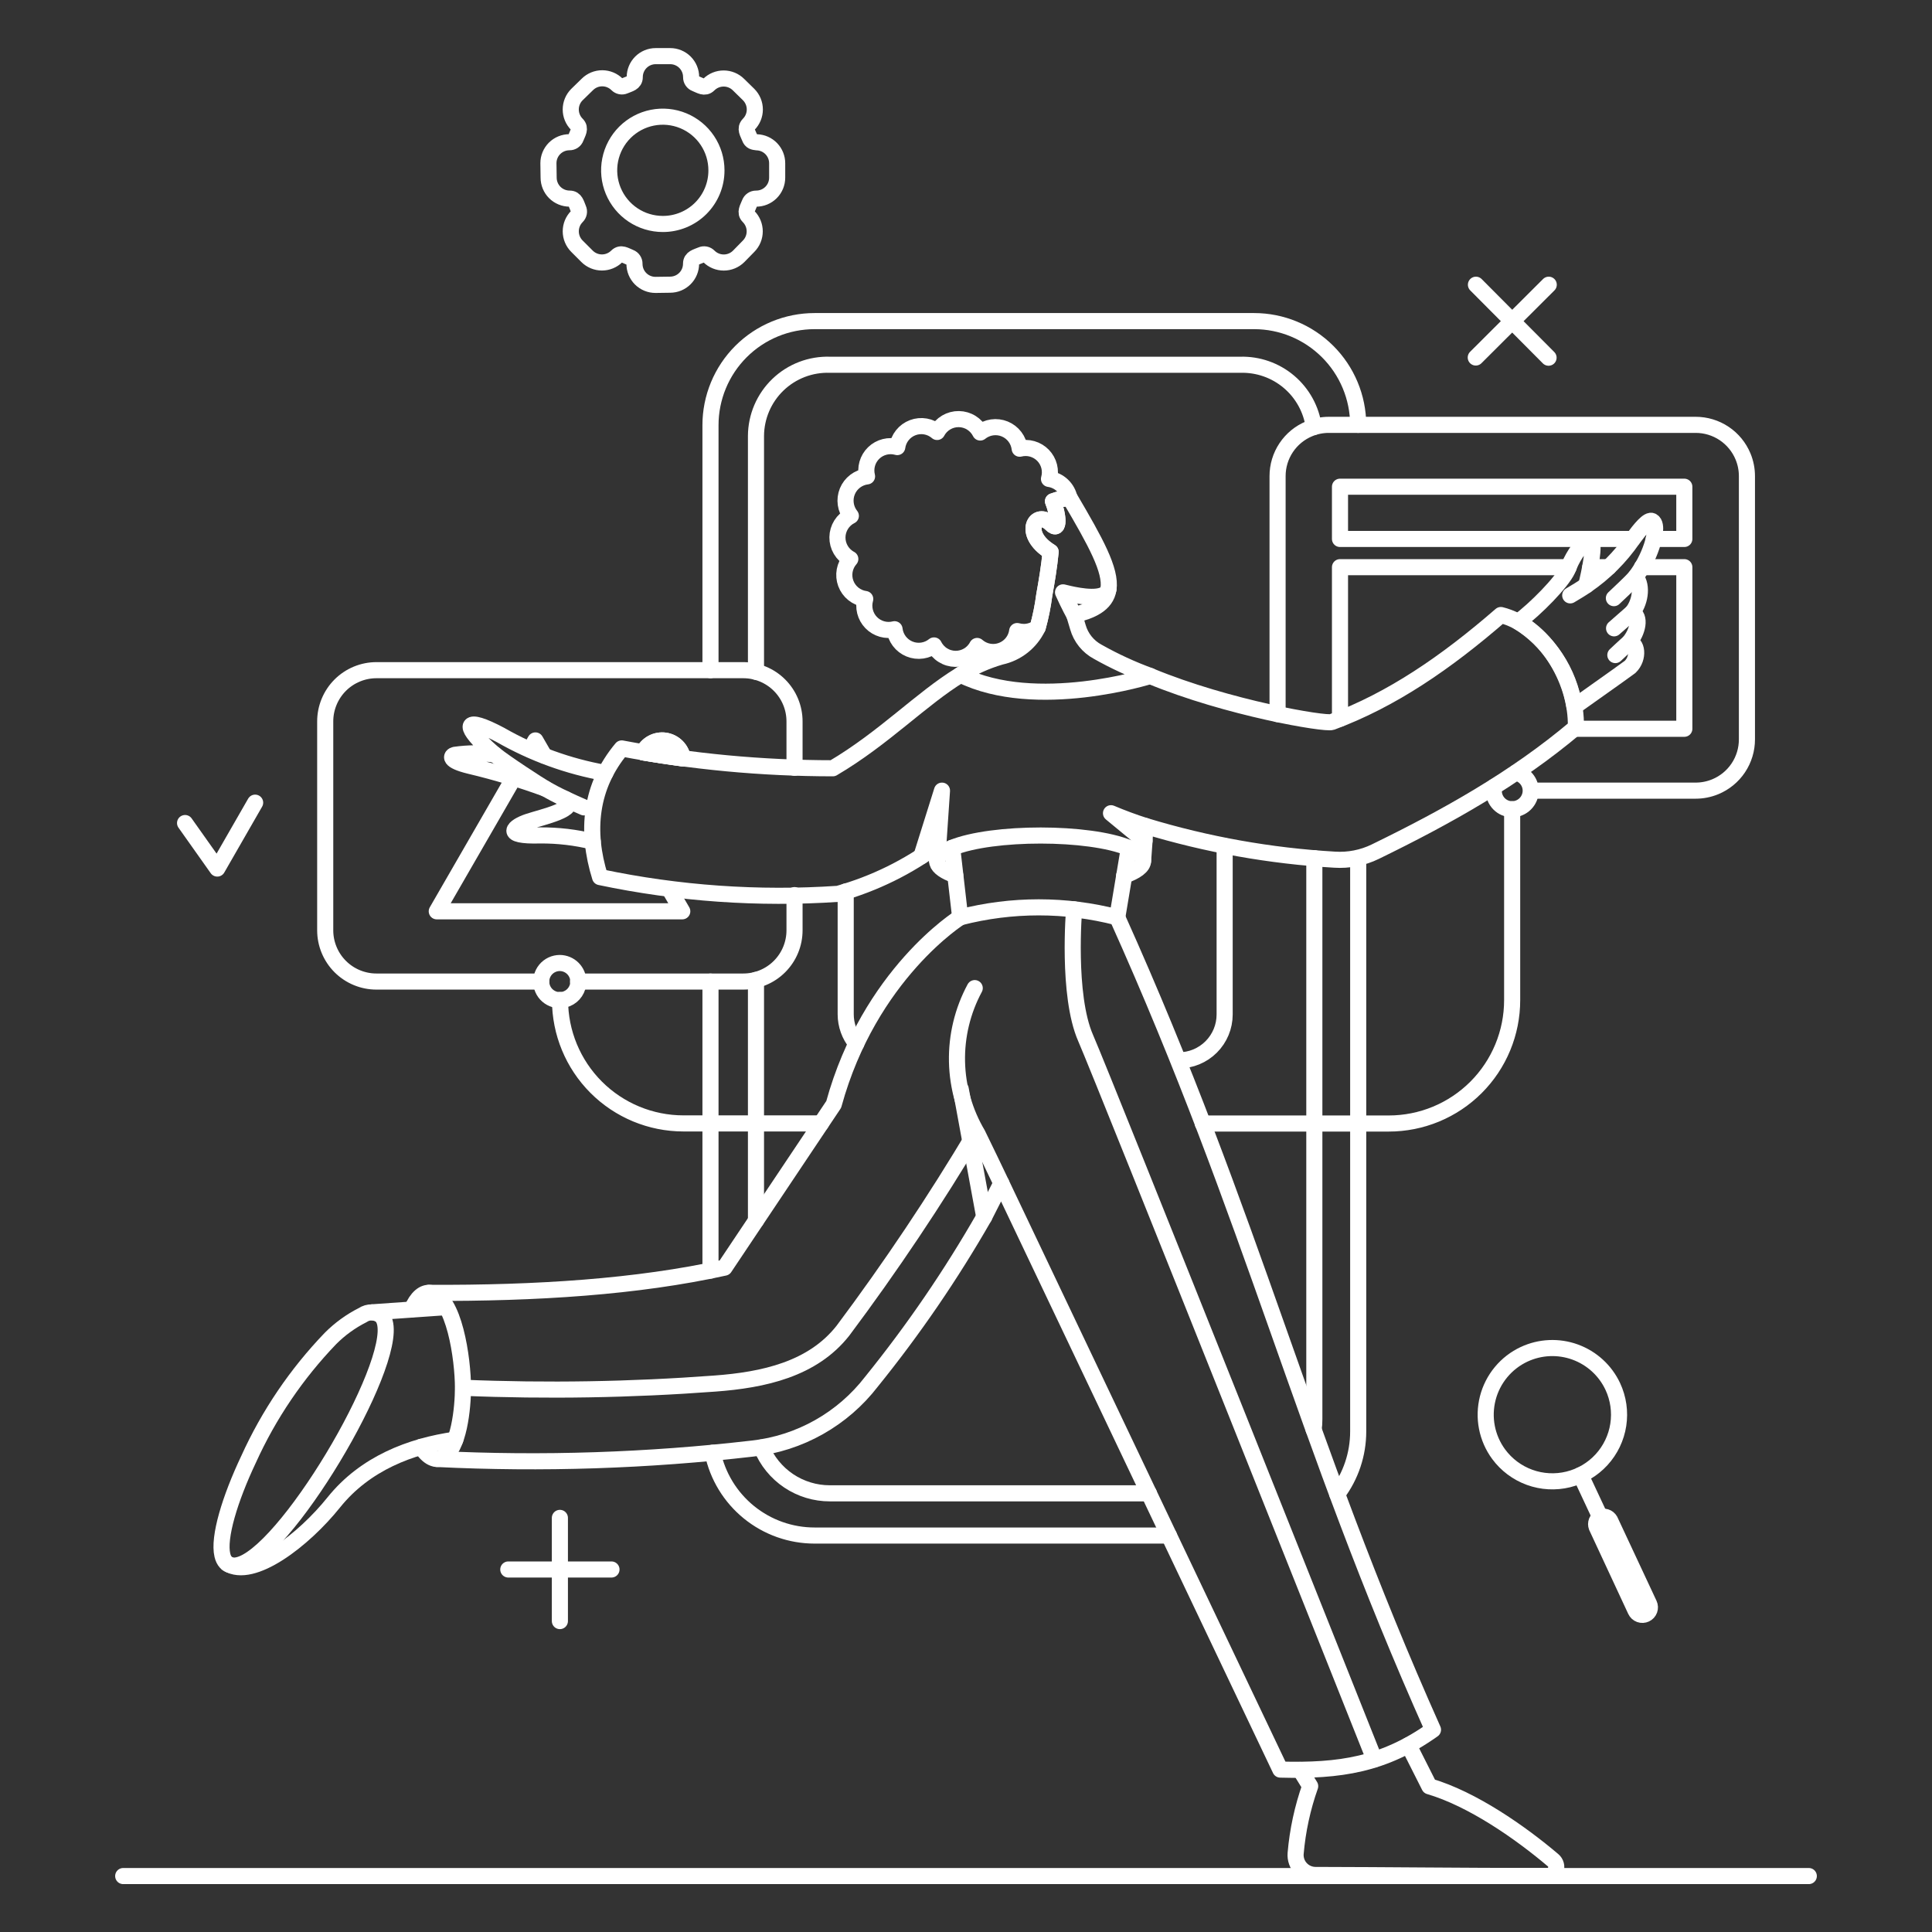 <svg width="240" height="240" viewBox="0 0 240 240" fill="none" xmlns="http://www.w3.org/2000/svg">
<rect x="0" y="0" width="240" height="240" fill="#333333" stroke="none"/>
<path d="M79.897 93.47C80.136 92.964 80.532 92.548 81.026 92.284C81.52 92.021 82.086 91.924 82.639 92.007C83.193 92.091 83.705 92.351 84.099 92.749C84.493 93.147 84.748 93.662 84.826 94.216C83.127 93.99 81.476 93.742 79.897 93.47Z" stroke="white" stroke-width="2" stroke-linecap="round" stroke-linejoin="round"/>
<path d="M15.304 233.05H224.696" stroke="white" stroke-width="2" stroke-linecap="round" stroke-linejoin="round"/>
<path d="M146.429 131.723C147.94 131.722 149.389 131.122 150.459 130.054C151.528 128.985 152.129 127.536 152.13 126.025V105.09" stroke="white" stroke-width="2" stroke-linecap="round" stroke-linejoin="round"/>
<path d="M105.056 110.742V126.002C105.058 127.331 105.521 128.617 106.365 129.642" stroke="white" stroke-width="2" stroke-linecap="round" stroke-linejoin="round"/>
<path d="M93.91 151.617V121.729" stroke="white" stroke-width="2" stroke-linecap="round" stroke-linejoin="round"/>
<path d="M142.721 185.506H103.094C101.271 185.509 99.488 184.969 97.974 183.954C96.46 182.939 95.283 181.496 94.594 179.808" stroke="white" stroke-width="2" stroke-linecap="round" stroke-linejoin="round"/>
<path d="M163.271 106.605V176.305C163.276 176.729 163.245 177.152 163.18 177.571" stroke="white" stroke-width="2" stroke-linecap="round" stroke-linejoin="round"/>
<path d="M163.203 53.047C162.903 50.858 161.804 48.858 160.118 47.43C158.432 46.002 156.278 45.248 154.07 45.312H103.112C101.923 45.271 100.737 45.468 99.626 45.893C98.515 46.318 97.5 46.962 96.642 47.786C95.784 48.61 95.1 49.599 94.631 50.692C94.162 51.785 93.917 52.962 93.91 54.151V83.455" stroke="white" stroke-width="2" stroke-linecap="round" stroke-linejoin="round"/>
<path d="M98.699 95.379V89.626C98.7 88.789 98.536 87.959 98.216 87.185C97.896 86.411 97.426 85.708 96.834 85.116C96.242 84.524 95.538 84.054 94.764 83.734C93.99 83.414 93.161 83.25 92.323 83.251H46.773C45.936 83.25 45.106 83.415 44.333 83.734C43.559 84.055 42.855 84.524 42.263 85.116C41.671 85.708 41.202 86.412 40.882 87.186C40.562 87.959 40.398 88.789 40.399 89.626V115.558C40.398 116.395 40.562 117.225 40.882 117.998C41.202 118.772 41.671 119.476 42.263 120.068C42.855 120.66 43.559 121.129 44.333 121.449C45.106 121.769 45.936 121.934 46.773 121.932H67.231M98.699 111.194V115.558C98.7 116.395 98.536 117.224 98.216 117.998C97.897 118.771 97.427 119.474 96.836 120.066C96.244 120.659 95.541 121.128 94.767 121.448C93.994 121.769 93.165 121.933 92.328 121.932H71.805" stroke="white" stroke-width="2" stroke-linecap="round" stroke-linejoin="round"/>
<path d="M185.607 97.747C185.581 97.904 185.566 98.064 185.562 98.223C185.558 98.525 185.615 98.825 185.728 99.104C185.841 99.384 186.009 99.639 186.222 99.853C186.434 100.068 186.687 100.238 186.966 100.354C187.245 100.47 187.544 100.53 187.846 100.529C188.456 100.526 189.041 100.283 189.473 99.851C189.905 99.419 190.149 98.834 190.152 98.223C190.152 97.696 189.97 97.185 189.636 96.777C189.302 96.369 188.837 96.09 188.32 95.986" stroke="white" stroke-width="2" stroke-linecap="round" stroke-linejoin="round"/>
<path d="M65.855 93.109L66.51 91.978L67.595 93.855" stroke="white" stroke-width="2" stroke-linecap="round" stroke-linejoin="round"/>
<path d="M79.897 93.47C80.136 92.964 80.532 92.548 81.026 92.284C81.52 92.021 82.086 91.924 82.639 92.007C83.193 92.091 83.705 92.351 84.099 92.749C84.493 93.147 84.748 93.662 84.826 94.216C83.127 93.99 81.476 93.742 79.897 93.47Z" stroke="white" stroke-width="2" stroke-linecap="round" stroke-linejoin="round"/>
<path d="M83.149 110.448L84.755 113.206H54.257L63.82 96.634" stroke="white" stroke-width="2" stroke-linecap="round" stroke-linejoin="round"/>
<path d="M158.705 88.714V59.152C158.702 57.891 159.075 56.657 159.776 55.608C160.476 54.559 161.473 53.742 162.639 53.26C163.413 52.94 164.242 52.775 165.08 52.776H210.634C211.896 52.774 213.13 53.147 214.179 53.847C215.228 54.548 216.045 55.545 216.527 56.711C216.847 57.485 217.011 58.314 217.01 59.152V91.842C217.012 93.104 216.639 94.338 215.938 95.387C215.237 96.436 214.241 97.253 213.075 97.734C212.301 98.054 211.471 98.218 210.634 98.217H190.21" stroke="white" stroke-width="2" stroke-linecap="round" stroke-linejoin="round"/>
<path d="M168.72 52.776C168.707 49.354 167.339 46.077 164.915 43.662C162.492 41.247 159.21 39.89 155.788 39.889H101.191C99.493 39.889 97.811 40.223 96.241 40.872C94.672 41.522 93.246 42.474 92.045 43.675C90.844 44.876 89.892 46.302 89.242 47.871C88.593 49.441 88.258 51.123 88.259 52.821V83.252" stroke="white" stroke-width="2" stroke-linecap="round" stroke-linejoin="round"/>
<path d="M88.259 157.834V121.933" stroke="white" stroke-width="2" stroke-linecap="round" stroke-linejoin="round"/>
<path d="M145.208 190.751H101.19C98.219 190.752 95.339 189.729 93.033 187.856C90.728 185.982 89.138 183.372 88.531 180.464" stroke="white" stroke-width="2" stroke-linecap="round" stroke-linejoin="round"/>
<path d="M168.72 106.605V177.82C168.721 180.626 167.808 183.356 166.12 185.596" stroke="white" stroke-width="2" stroke-linecap="round" stroke-linejoin="round"/>
<path d="M202.812 66.951H166.459V60.462H209.232V66.951H205.435" stroke="white" stroke-width="2" stroke-linecap="round" stroke-linejoin="round"/>
<path d="M197.544 70.456H199.85" stroke="white" stroke-width="2" stroke-linecap="round" stroke-linejoin="round"/>
<path d="M166.459 89.287V70.456H194.877" stroke="white" stroke-width="2" stroke-linecap="round" stroke-linejoin="round"/>
<path d="M203.965 70.456H209.233V90.531H195.578" stroke="white" stroke-width="2" stroke-linecap="round" stroke-linejoin="round"/>
<path d="M187.845 100.523V124.239C187.846 126.252 187.449 128.245 186.679 130.105C185.909 131.965 184.78 133.654 183.357 135.078C181.933 136.501 180.244 137.63 178.384 138.401C176.524 139.171 174.531 139.567 172.518 139.567H149.413" stroke="white" stroke-width="2" stroke-linecap="round" stroke-linejoin="round"/>
<path d="M101.983 139.555H84.895C80.829 139.552 76.93 137.935 74.056 135.058C71.182 132.182 69.568 128.282 69.568 124.216" stroke="white" stroke-width="2" stroke-linecap="round" stroke-linejoin="round"/>
<path d="M69.551 188.558V201.377" stroke="white" stroke-width="2" stroke-linecap="round" stroke-linejoin="round"/>
<path d="M75.96 194.968H63.142" stroke="white" stroke-width="2" stroke-linecap="round" stroke-linejoin="round"/>
<path d="M137.701 73.186C137.317 74.7 134.012 74.027 132.887 73.781L132.054 73.584C132.768 75.186 133.446 76.401 133.446 76.401" stroke="white" stroke-width="2" stroke-linecap="round" stroke-linejoin="round"/>
<path d="M142.902 83.975C140.645 83.153 138.46 82.147 136.368 80.968C135.774 80.651 135.249 80.217 134.826 79.692C134.402 79.168 134.089 78.564 133.904 77.916C133.745 77.417 133.61 76.897 133.451 76.398C135.495 75.885 137.407 75.129 137.701 73.185C138.058 70.846 136.086 67.303 132.932 61.933C132.208 61.898 131.484 62.013 130.806 62.271C131.462 63.921 131.692 66.198 130.58 65.097C128.664 63.193 126.827 66.295 130.513 68.556C130.332 70.433 130.037 72.173 129.721 73.936C129.548 75.296 129.276 76.641 128.907 77.961C128.468 78.873 127.826 79.673 127.031 80.3C126.236 80.927 125.308 81.364 124.319 81.578C122.557 82.089 120.875 82.842 119.321 83.816C128.68 88.473 142.883 83.975 142.883 83.975H142.902Z" stroke="white" stroke-width="2" stroke-linecap="round" stroke-linejoin="round"/>
<path d="M142.178 104.457L138.013 101.021C139.412 101.613 140.838 102.141 142.286 102.603" stroke="white" stroke-width="2" stroke-linecap="round" stroke-linejoin="round"/>
<path d="M141.997 106.945C142.215 103.96 142.15 104.938 142.291 102.603C149.928 104.923 157.813 106.328 165.781 106.791C167.527 106.907 169.272 106.564 170.845 105.796C179.715 101.475 188.204 96.733 195.759 90.355C195.922 84.3 191.638 77.661 186.444 76.401C179.617 82.325 172.878 86.938 165.441 89.694C164.645 89.99 152.564 87.982 142.879 83.975" stroke="white" stroke-width="2" stroke-linecap="round" stroke-linejoin="round"/>
<path d="M114.462 106.357L117.016 98.217L116.563 104.91" stroke="white" stroke-width="2" stroke-linecap="round" stroke-linejoin="round"/>
<path d="M116.409 106.883L116.563 104.91C112.823 107.701 108.6 109.778 104.106 111.036C94.203 111.703 84.255 111.003 74.542 108.956C72.757 103.261 73.297 97.674 77.233 92.973C85.878 94.611 94.657 95.436 103.457 95.438C109.833 91.684 114.399 86.823 119.328 83.816" stroke="white" stroke-width="2" stroke-linecap="round" stroke-linejoin="round"/>
<path d="M119.276 113.953C119.276 113.953 108.019 120.961 103.568 137.193L90.002 157.472C79.183 159.862 66.653 160.666 53.271 160.603" stroke="white" stroke-width="2" stroke-linecap="round" stroke-linejoin="round"/>
<path d="M122.261 151.165L119.344 135.294" stroke="white" stroke-width="2" stroke-linecap="round" stroke-linejoin="round"/>
<path d="M121.085 122.747C119.574 125.552 118.815 128.7 118.882 131.886C118.949 135.071 119.841 138.185 121.47 140.924C121.579 141.107 124.386 146.982 124.386 146.982" stroke="white" stroke-width="2" stroke-linecap="round" stroke-linejoin="round"/>
<path d="M56.562 178.837C51.002 179.628 45.345 181.796 41.461 186.637C37.727 191.291 31.365 196.226 28.245 194.237" stroke="white" stroke-width="2" stroke-linecap="round" stroke-linejoin="round"/>
<path d="M118.282 105.316L119.276 113.952C125.677 112.301 132.392 112.301 138.792 113.952L140.23 105.339" stroke="white" stroke-width="2" stroke-linecap="round" stroke-linejoin="round"/>
<path d="M139.646 108.775C141.115 108.255 141.997 107.623 141.997 106.945C141.997 106.357 141.365 105.813 140.234 105.339C135.308 103.276 123.256 103.284 118.282 105.317C117.472 105.648 116.201 106.309 116.435 107.156C116.594 107.736 117.396 108.287 118.666 108.73" stroke="white" stroke-width="2" stroke-linecap="round" stroke-linejoin="round"/>
<path d="M200.483 74.304C200.981 73.806 202.45 72.496 203.174 71.66" stroke="white" stroke-width="2" stroke-linecap="round" stroke-linejoin="round"/>
<path d="M195.058 73.959C195.782 73.53 196.46 73.126 197.047 72.717" stroke="white" stroke-width="2" stroke-linecap="round" stroke-linejoin="round"/>
<path d="M202.745 76.09L200.506 78.052" stroke="white" stroke-width="2" stroke-linecap="round" stroke-linejoin="round"/>
<path d="M200.664 81.375C200.664 81.375 201.951 80.161 202.349 79.828" stroke="white" stroke-width="2" stroke-linecap="round" stroke-linejoin="round"/>
<path d="M138.787 113.953C155.788 151.73 161.779 178.57 178.011 214.874C171.904 219.216 166.445 220.024 159.044 219.825L124.386 146.982L122.261 151.165C118.15 158.348 113.47 165.189 108.267 171.625C106.491 173.932 104.268 175.858 101.732 177.287C99.195 178.717 96.397 179.62 93.504 179.944C80.479 181.45 67.352 181.882 54.256 181.236" stroke="white" stroke-width="2" stroke-linecap="round" stroke-linejoin="round"/>
<path d="M174.978 216.794L177.556 221.904C182.891 223.464 188.878 227.647 192.929 231.083C193.104 231.23 193.23 231.427 193.288 231.649C193.347 231.87 193.336 232.103 193.256 232.318C193.178 232.533 193.036 232.718 192.848 232.849C192.661 232.98 192.438 233.05 192.209 233.05C180.724 233.039 172.654 232.931 163.411 232.914C163.07 232.913 162.734 232.841 162.422 232.704C162.11 232.567 161.829 232.367 161.598 232.117C161.366 231.867 161.189 231.571 161.077 231.249C160.966 230.928 160.921 230.586 160.948 230.246C161.192 227.393 161.8 224.582 162.755 221.882L161.513 219.869" stroke="white" stroke-width="2" stroke-linecap="round" stroke-linejoin="round"/>
<path d="M52.313 179.738C53.178 181.076 54.098 181.48 54.912 181.094C57.043 180.086 57.512 174.787 57.512 172.391C57.512 168.847 56.429 161.06 53.478 160.616C52.616 160.486 51.788 161.176 51.16 162.647" stroke="white" stroke-width="2" stroke-linecap="round" stroke-linejoin="round"/>
<path d="M45.055 163.367C43.575 164.114 42.224 165.093 41.054 166.267C36.834 170.656 33.393 175.732 30.88 181.278C28.557 186.187 27.1 190.984 27.625 193.192C27.982 194.713 29.232 194.761 30.61 194.015C37.362 190.359 50.918 166.526 47.317 163.418C46.993 163.175 46.6 163.039 46.195 163.03C45.789 163.021 45.391 163.139 45.056 163.367H45.055Z" stroke="white" stroke-width="2" stroke-linecap="round" stroke-linejoin="round"/>
<path d="M133.429 112.958C133.429 112.958 132.525 123.606 134.857 128.942C137.19 134.278 170.736 218.558 170.736 218.558" stroke="white" stroke-width="2" stroke-linecap="round" stroke-linejoin="round"/>
<path d="M121.221 140.63C116.155 149.135 110.646 157.368 104.717 165.295C100.949 170.094 94.86 171.427 88.779 171.873C78.383 172.649 67.951 172.823 57.535 172.393" stroke="white" stroke-width="2" stroke-linecap="round" stroke-linejoin="round"/>
<path d="M71.846 121.932C71.846 122.389 71.711 122.836 71.457 123.215C71.204 123.595 70.843 123.891 70.421 124.065C70.106 124.196 69.765 124.256 69.424 124.239C69.083 124.223 68.75 124.131 68.449 123.969C68.148 123.808 67.886 123.582 67.683 123.307C67.481 123.033 67.341 122.716 67.276 122.381C67.21 122.046 67.219 121.701 67.302 121.37C67.385 121.039 67.541 120.731 67.758 120.467C67.975 120.204 68.248 119.992 68.557 119.847C68.865 119.702 69.203 119.627 69.544 119.627C70.154 119.632 70.737 119.876 71.168 120.307C71.599 120.739 71.842 121.323 71.846 121.932Z" stroke="white" stroke-width="2" stroke-linecap="round" stroke-linejoin="round"/>
<path d="M22.99 102.242L26.992 107.894L31.694 99.71" stroke="white" stroke-width="2" stroke-linecap="round" stroke-linejoin="round"/>
<path d="M130.806 62.271C131.485 63.921 131.692 66.198 130.58 65.097C128.664 63.193 126.827 66.295 130.512 68.556C130.332 70.41 130.036 72.174 129.721 73.936C129.544 75.295 129.272 76.64 128.907 77.961C128.402 78.311 127.803 78.501 127.189 78.504C126.908 78.501 126.628 78.463 126.356 78.391C126.301 78.794 126.165 79.183 125.955 79.532C125.746 79.881 125.468 80.184 125.138 80.423C124.808 80.662 124.433 80.831 124.036 80.921C123.638 81.01 123.227 81.018 122.826 80.944C122.291 80.846 121.792 80.604 121.383 80.245C121.124 80.734 120.735 81.142 120.259 81.424C119.783 81.706 119.238 81.852 118.685 81.845C118.131 81.838 117.59 81.679 117.122 81.384C116.653 81.09 116.275 80.672 116.028 80.177C115.606 80.517 115.101 80.738 114.565 80.816C114.029 80.894 113.481 80.827 112.98 80.621C112.479 80.416 112.042 80.079 111.715 79.647C111.389 79.215 111.184 78.703 111.123 78.165C110.609 78.294 110.07 78.286 109.56 78.141C109.05 77.996 108.587 77.72 108.218 77.339C107.849 76.959 107.587 76.488 107.458 75.974C107.329 75.46 107.337 74.921 107.482 74.411C106.943 74.337 106.435 74.118 106.01 73.777C105.585 73.437 105.261 72.988 105.071 72.478C104.88 71.968 104.832 71.417 104.93 70.881C105.028 70.346 105.27 69.847 105.628 69.438C105.14 69.179 104.732 68.79 104.45 68.314C104.168 67.838 104.022 67.293 104.029 66.74C104.036 66.187 104.196 65.646 104.49 65.178C104.784 64.709 105.201 64.33 105.696 64.083C105.359 63.661 105.141 63.156 105.065 62.62C104.988 62.085 105.056 61.539 105.261 61.039C105.466 60.539 105.801 60.103 106.232 59.776C106.662 59.449 107.172 59.242 107.708 59.178C107.579 58.664 107.586 58.125 107.731 57.615C107.876 57.105 108.152 56.642 108.533 56.273C108.913 55.904 109.384 55.642 109.899 55.513C110.413 55.383 110.952 55.392 111.462 55.538C111.535 55.001 111.751 54.493 112.089 54.069C112.426 53.644 112.872 53.319 113.379 53.127C113.886 52.935 114.435 52.883 114.969 52.977C115.503 53.071 116.001 53.307 116.412 53.661C116.672 53.173 117.061 52.765 117.537 52.483C118.013 52.201 118.557 52.055 119.11 52.062C119.664 52.069 120.204 52.228 120.673 52.523C121.141 52.817 121.52 53.234 121.767 53.729C122.189 53.39 122.694 53.17 123.229 53.092C123.765 53.015 124.312 53.082 124.812 53.287C125.313 53.493 125.749 53.829 126.076 54.26C126.403 54.691 126.608 55.203 126.67 55.74C127.184 55.611 127.722 55.619 128.232 55.764C128.741 55.909 129.204 56.185 129.573 56.566C129.941 56.946 130.204 57.417 130.333 57.93C130.462 58.444 130.454 58.983 130.309 59.492C130.934 59.579 131.516 59.859 131.974 60.293C132.432 60.727 132.743 61.292 132.864 61.911C132.161 61.887 131.46 62.009 130.806 62.271Z" stroke="white" stroke-width="2" stroke-linecap="round" stroke-linejoin="round"/>
<path d="M192.39 35.369L183.325 44.411" stroke="white" stroke-width="2" stroke-linecap="round" stroke-linejoin="round"/>
<path d="M192.367 44.434L183.347 35.369" stroke="white" stroke-width="2" stroke-linecap="round" stroke-linejoin="round"/>
<path d="M204.87 199.274C204.922 199.386 204.952 199.506 204.958 199.629C204.963 199.752 204.945 199.875 204.903 199.99C204.861 200.106 204.796 200.212 204.713 200.303C204.63 200.393 204.529 200.466 204.417 200.518C204.306 200.57 204.186 200.6 204.063 200.606C203.94 200.612 203.817 200.593 203.701 200.551C203.586 200.509 203.48 200.444 203.389 200.361C203.299 200.278 203.225 200.177 203.174 200.066L198.335 189.666C198.252 189.448 198.254 189.206 198.341 188.989C198.429 188.772 198.594 188.596 198.806 188.496C199.017 188.396 199.258 188.38 199.481 188.45C199.704 188.52 199.893 188.672 200.008 188.875L204.87 199.274Z" stroke="white" stroke-width="2" stroke-linecap="round" stroke-linejoin="round"/>
<path d="M196.347 183.245L199.172 189.282" stroke="white" stroke-width="2" stroke-linecap="round" stroke-linejoin="round"/>
<path d="M189.338 168.233C188.228 168.751 187.246 169.509 186.465 170.452C185.683 171.395 185.12 172.499 184.816 173.686C184.513 174.873 184.476 176.112 184.709 177.315C184.942 178.517 185.439 179.653 186.164 180.64C187.134 181.959 188.474 182.961 190.013 183.52C191.552 184.079 193.222 184.169 194.813 183.779C196.403 183.389 197.842 182.537 198.949 181.33C200.055 180.123 200.779 178.615 201.029 176.996C201.278 175.377 201.041 173.72 200.348 172.235C199.417 170.246 197.734 168.708 195.67 167.957C193.606 167.207 191.329 167.306 189.338 168.233Z" stroke="white" stroke-width="2" stroke-linecap="round" stroke-linejoin="round"/>
<path d="M94.027 17.677C93.615 17.63 93.302 17.581 93.135 17.126C92.897 16.506 92.488 15.989 93.004 15.447C93.492 14.956 93.767 14.292 93.767 13.599C93.767 12.907 93.492 12.242 93.004 11.752L91.739 10.512C91.248 10.025 90.585 9.752 89.894 9.752C89.203 9.752 88.54 10.025 88.05 10.512C87.533 11.028 86.991 10.615 86.396 10.382C86.234 10.322 86.094 10.212 85.997 10.069C85.9 9.925 85.85 9.755 85.854 9.582C85.855 9.239 85.789 8.899 85.658 8.582C85.527 8.265 85.335 7.977 85.093 7.734C84.85 7.492 84.562 7.299 84.245 7.169C83.927 7.038 83.588 6.971 83.245 6.973H81.46C81.117 6.972 80.777 7.039 80.46 7.169C80.143 7.3 79.855 7.492 79.612 7.735C79.37 7.978 79.178 8.266 79.047 8.583C78.917 8.9 78.85 9.239 78.851 9.582C78.851 10.306 78.179 10.415 77.585 10.668C77.43 10.736 77.257 10.755 77.091 10.722C76.925 10.689 76.772 10.607 76.654 10.486C76.164 9.999 75.501 9.725 74.81 9.725C74.119 9.725 73.456 9.999 72.965 10.486L71.666 11.752C71.176 12.242 70.901 12.906 70.901 13.599C70.901 14.292 71.176 14.957 71.666 15.447C72.182 15.963 71.769 16.506 71.535 17.126C71.475 17.288 71.365 17.428 71.222 17.525C71.078 17.622 70.908 17.672 70.735 17.668C70.392 17.668 70.053 17.735 69.736 17.866C69.419 17.996 69.131 18.189 68.889 18.431C68.646 18.674 68.454 18.962 68.323 19.279C68.193 19.596 68.126 19.935 68.127 20.278L68.153 22.063C68.152 22.406 68.219 22.745 68.35 23.062C68.481 23.379 68.673 23.667 68.915 23.91C69.157 24.152 69.445 24.344 69.762 24.475C70.079 24.606 70.419 24.673 70.761 24.673C71.485 24.673 71.594 25.345 71.847 25.939C71.92 26.097 71.941 26.273 71.909 26.444C71.876 26.615 71.791 26.771 71.666 26.891C71.177 27.38 70.903 28.044 70.903 28.735C70.903 29.427 71.177 30.09 71.666 30.58L72.932 31.846C73.422 32.333 74.085 32.606 74.776 32.606C75.468 32.606 76.13 32.333 76.621 31.846C77.137 31.328 77.68 31.741 78.275 31.975C78.437 32.036 78.576 32.146 78.673 32.289C78.77 32.432 78.821 32.602 78.818 32.775C78.816 33.119 78.883 33.46 79.013 33.778C79.144 34.096 79.337 34.385 79.579 34.628C79.822 34.871 80.111 35.063 80.429 35.194C80.747 35.325 81.087 35.392 81.431 35.391L83.24 35.365C83.582 35.365 83.922 35.298 84.238 35.167C84.555 35.036 84.842 34.843 85.085 34.601C85.327 34.359 85.519 34.071 85.649 33.754C85.78 33.437 85.847 33.098 85.846 32.755C85.846 32.032 86.518 31.929 87.113 31.67C87.271 31.597 87.448 31.576 87.618 31.608C87.789 31.641 87.945 31.726 88.065 31.852C88.556 32.339 89.219 32.612 89.91 32.612C90.601 32.612 91.264 32.339 91.754 31.852L92.994 30.586C93.481 30.095 93.754 29.432 93.754 28.741C93.754 28.05 93.481 27.387 92.994 26.897C92.478 26.38 92.891 25.838 93.124 25.218C93.185 25.056 93.295 24.917 93.439 24.82C93.582 24.723 93.752 24.672 93.925 24.675C94.269 24.677 94.609 24.611 94.928 24.481C95.246 24.35 95.535 24.158 95.778 23.915C96.022 23.672 96.215 23.383 96.346 23.066C96.477 22.748 96.544 22.407 96.543 22.063V20.278C96.543 19.603 96.281 18.954 95.811 18.468C95.342 17.983 94.702 17.699 94.027 17.677Z" stroke="white" stroke-width="2" stroke-linecap="round" stroke-linejoin="round"/>
<path d="M82.335 27.822C81.017 27.822 79.729 27.431 78.633 26.699C77.537 25.966 76.683 24.925 76.179 23.708C75.674 22.49 75.542 21.15 75.799 19.858C76.057 18.565 76.691 17.378 77.623 16.445C78.555 15.514 79.743 14.879 81.035 14.622C82.328 14.365 83.668 14.496 84.886 15.001C86.103 15.505 87.144 16.359 87.876 17.455C88.609 18.551 88.999 19.84 88.999 21.158C89.002 22.034 88.832 22.901 88.498 23.711C88.164 24.521 87.674 25.257 87.054 25.877C86.435 26.496 85.699 26.987 84.889 27.32C84.079 27.654 83.211 27.825 82.335 27.822Z" stroke="white" stroke-width="2" stroke-linecap="round" stroke-linejoin="round"/>
<path d="M205.185 67.839C205.443 67.056 205.955 65.148 205.254 64.735C204.757 64.441 203.739 65.73 202.835 66.951C201.277 69.213 199.315 71.168 197.047 72.717C197.431 71.156 198.269 67.403 197.544 66.951H197.187C196.099 68.04 195.258 69.351 194.721 70.795C193.998 72.354 190.751 75.642 188.604 77.247C190.46 78.391 192.046 79.925 193.251 81.743C194.456 83.56 195.252 85.618 195.583 87.774C200.981 83.957 201.964 83.236 202.498 82.845C203.658 81.728 203.38 79.79 202.352 79.826C203.469 78.507 203.899 76.566 202.748 76.09C203.67 74.982 204.154 72.849 203.176 71.654C204.047 70.499 204.726 69.211 205.185 67.839Z" stroke="white" stroke-width="2" stroke-linecap="round" stroke-linejoin="round"/>
<path d="M73.633 104.543C71.502 104.022 69.315 103.765 67.121 103.779C62.26 103.917 63.908 102.642 65.584 102.083C67.434 101.466 71.936 100.523 70.24 99.257C69.133 98.737 68.336 98.305 67.708 97.948C64.653 96.833 61.535 95.897 58.371 95.146C55.594 94.478 56.045 93.863 56.494 93.767C58.136 93.533 59.801 93.518 61.446 93.721C61.107 93.427 60.768 93.135 60.451 92.84C57.476 90.057 57.678 88.913 62.172 91.302C66.21 93.613 70.616 95.209 75.197 96.022" stroke="white" stroke-width="2" stroke-linecap="round" stroke-linejoin="round"/>
<path d="M72.546 100.297C71.771 99.965 71.002 99.618 70.24 99.257" stroke="white" stroke-width="2" stroke-linecap="round" stroke-linejoin="round"/>
<path d="M61.452 93.719C62.761 94.79 67.045 97.567 67.714 97.946" stroke="white" stroke-width="2" stroke-linecap="round" stroke-linejoin="round"/>
<path d="M46.272 163.019L55.435 162.378" stroke="white" stroke-width="2" stroke-linecap="round" stroke-linejoin="round"/>
</svg>
